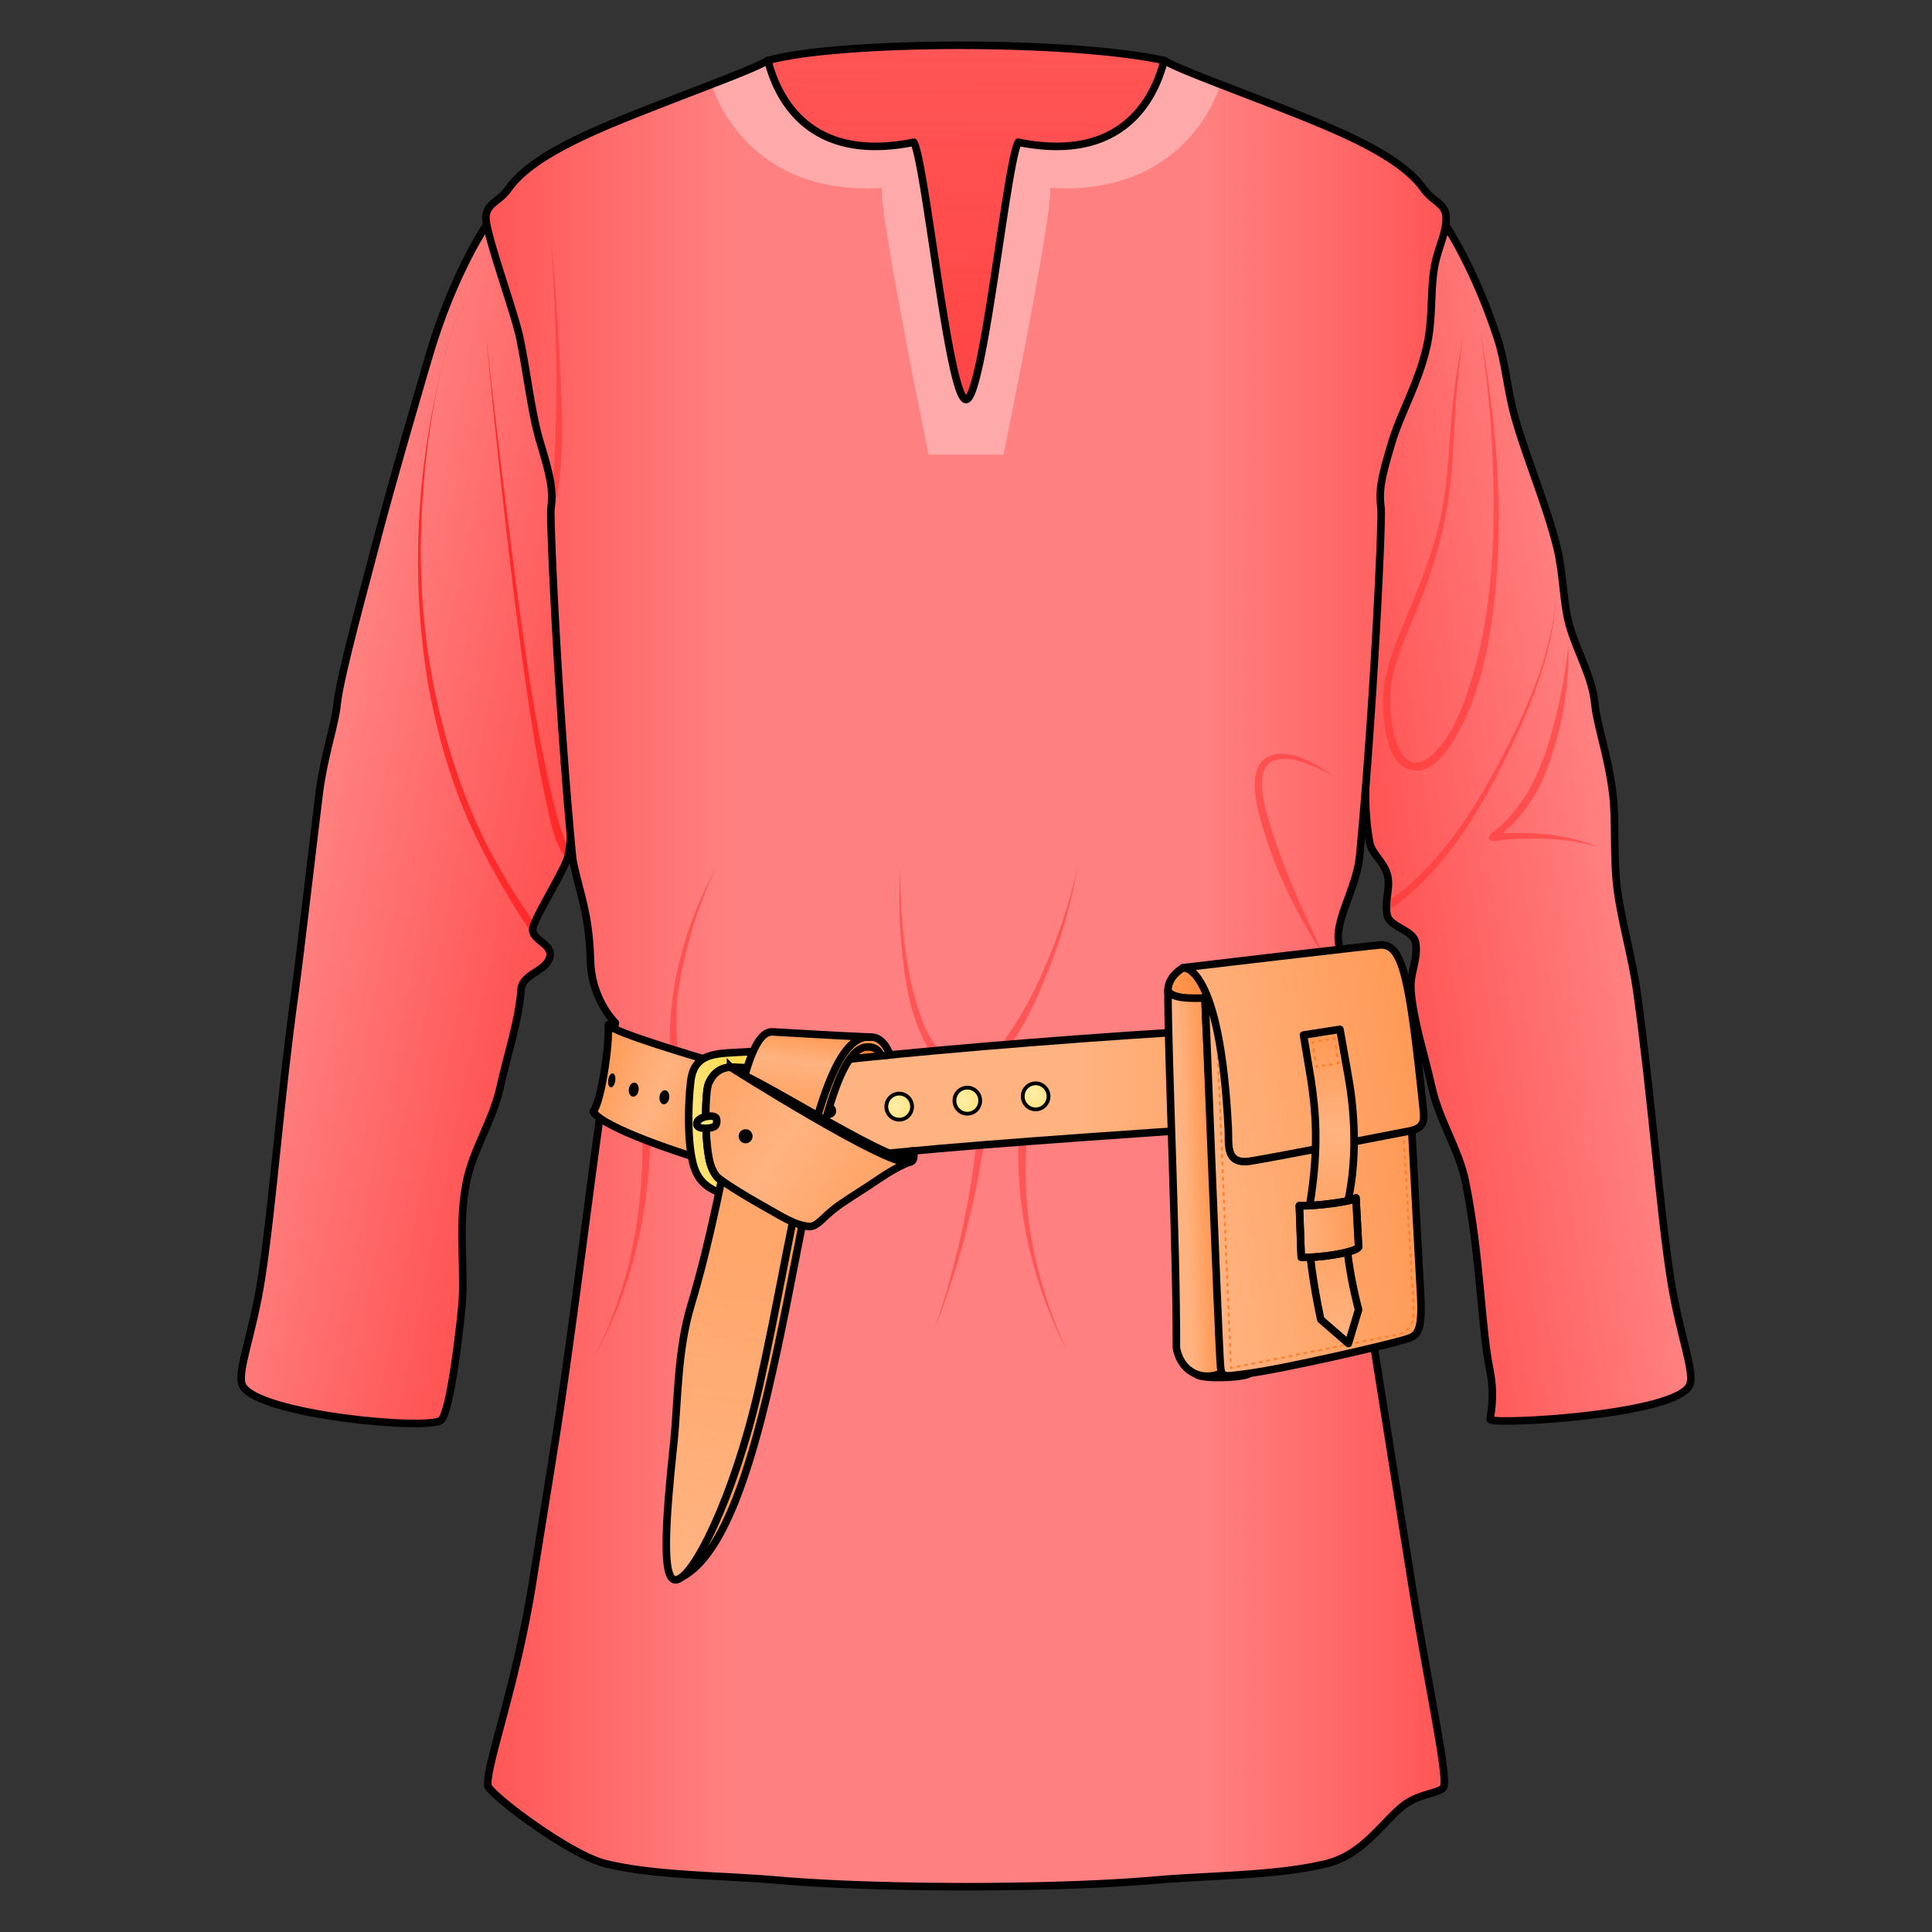 <svg xmlns="http://www.w3.org/2000/svg" xmlns:xlink="http://www.w3.org/1999/xlink" viewBox="0 0 256 256">
    <rect x="0" y="0" width="256" height="256" fill="#333333" stroke="none"/>
    <defs>
        <linearGradient id="innoGrad9">
            <stop offset="0" stop-color="#ff7f2a" stop-opacity=".502"/>
            <stop offset=".308" stop-color="#ff7f2a" stop-opacity="0"/>
            <stop offset=".515" stop-color="#ff7f2a" stop-opacity=".251"/>
            <stop offset=".732" stop-color="#ff7f2a" stop-opacity=".251"/>
            <stop offset="1" stop-color="#ff7f2a" stop-opacity="0"/>
        </linearGradient>
        <linearGradient id="innoGrad8">
            <stop offset="0" stop-color="#fff6d5" stop-opacity=".502"/>
            <stop offset="1" stop-color="#fff6d5" stop-opacity="0"/>
        </linearGradient>
        <linearGradient id="innoGrad7">
            <stop offset="0" stop-color="#ff7f2a" stop-opacity=".251"/>
            <stop offset=".5" stop-color="#ff7f2a" stop-opacity="0"/>
            <stop offset="1" stop-color="#ff7f2a" stop-opacity=".251"/>
        </linearGradient>
        <linearGradient id="innoGrad6">
            <stop offset="0" stop-color="#ff7f2a" stop-opacity="0"/>
            <stop offset=".607" stop-color="#ff7f2a" stop-opacity=".251"/>
            <stop offset=".885" stop-color="#ff7f2a" stop-opacity=".251"/>
            <stop offset=".943" stop-color="#ff7f2a" stop-opacity="0"/>
            <stop offset="1" stop-color="#ff7f2a" stop-opacity=".502"/>
        </linearGradient>
        <linearGradient id="innoGrad5">
            <stop offset="0" stop-color="#ffd42a" stop-opacity="0"/>
            <stop offset="1" stop-color="#ffd42a" stop-opacity=".502"/>
        </linearGradient>
        <linearGradient id="innoGrad4">
            <stop offset="0" stop-color="#ff7f2a" stop-opacity=".251"/>
            <stop offset=".347" stop-color="#ff7f2a" stop-opacity="0"/>
            <stop offset="1" stop-color="#ff7f2a" stop-opacity=".502"/>
        </linearGradient>
        <linearGradient id="innoGrad3">
            <stop offset="0" stop-color="#ff7f2a" stop-opacity="0"/>
            <stop offset="1" stop-color="#ff7f2a" stop-opacity=".502"/>
        </linearGradient>
        <linearGradient id="innoGrad2">
            <stop offset="0" stop-color="#ff2a2a" stop-opacity=".502"/>
            <stop offset=".25" stop-color="#ff2a2a" stop-opacity="0"/>
            <stop offset=".75" stop-color="#ff2a2a" stop-opacity="0"/>
            <stop offset="1" stop-color="#ff2a2a" stop-opacity=".502"/>
        </linearGradient>
        <linearGradient id="innoGrad1">
            <stop offset="0" stop-color="#ff2a2a" stop-opacity="0"/>
            <stop offset="1" stop-color="#ff2a2a" stop-opacity=".502"/>
        </linearGradient>
        <linearGradient id="linearGradient972" x1="131.345" x2="131.002" y1="5.523" y2="62.333" gradientTransform="matrix(1.045 0 0 1.045 -8.893 1.216)" gradientUnits="userSpaceOnUse" xlink:href="#innoGrad1"/>
        <linearGradient id="linearGradient995" x1="212.644" x2="184.583" y1="110.093" y2="114.291" gradientTransform="matrix(1.045 0 0 1.045 -8.893 1.216)" gradientUnits="userSpaceOnUse" xlink:href="#innoGrad1"/>
        <linearGradient id="linearGradient1018" x1="47.532" x2="75.677" y1="111.064" y2="116.792" gradientTransform="matrix(1.045 0 0 1.045 -8.893 1.216)" gradientUnits="userSpaceOnUse" xlink:href="#innoGrad1"/>
        <linearGradient id="linearGradient1041" x1="69.623" x2="192.381" y1="122.292" y2="122.292" gradientTransform="matrix(1.045 0 0 1.045 -8.893 1.216)" gradientUnits="userSpaceOnUse" xlink:href="#innoGrad2"/>
        <linearGradient id="linearGradient1091" x1="145.268" x2="179.526" y1="137.916" y2="137.916" gradientTransform="matrix(1.045 0 0 1.045 -8.893 1.216)" gradientUnits="userSpaceOnUse" xlink:href="#innoGrad3"/>
        <linearGradient id="linearGradient1114" x1="95.88" x2="83.227" y1="139.9" y2="135.106" gradientTransform="matrix(1.045 0 0 1.045 -8.893 1.216)" gradientUnits="userSpaceOnUse" xlink:href="#innoGrad4"/>
        <linearGradient id="linearGradient1145" x1="95.334" x2="101.035" y1="141.249" y2="140.91" gradientTransform="matrix(1.045 0 0 1.045 -8.893 1.216)" gradientUnits="userSpaceOnUse" xlink:href="#innoGrad5"/>
        <linearGradient id="linearGradient1183" x1="103.426" x2="111.481" y1="198.273" y2="129.72" gradientTransform="matrix(1.045 0 0 1.045 -8.893 1.216)" gradientUnits="userSpaceOnUse" xlink:href="#innoGrad6"/>
        <linearGradient id="linearGradient1218" x1="98.465" x2="115.901" y1="138.988" y2="150.59" gradientTransform="matrix(1.045 0 0 1.045 -8.893 1.216)" gradientUnits="userSpaceOnUse" xlink:href="#innoGrad7"/>
        <radialGradient id="radialGradient1255" cx="125.003" cy="136.406" r="1.884" fx="125.003" fy="136.406" gradientTransform="matrix(1.045 0 0 1.055 -8.866 .035)" gradientUnits="userSpaceOnUse" xlink:href="#innoGrad8"/>
        <radialGradient id="radialGradient1257" cx="133.467" cy="135.608" r="1.885" fx="133.467" fy="135.608" gradientTransform="matrix(1.045 0 0 1.055 -8.866 .042)" gradientUnits="userSpaceOnUse" xlink:href="#innoGrad8"/>
        <radialGradient id="radialGradient1259" cx="142.241" cy="134.734" r="1.885" fx="142.241" fy="134.734" gradientTransform="matrix(1.045 0 0 1.054 -8.867 .121)" gradientUnits="userSpaceOnUse" xlink:href="#innoGrad8"/>
        <linearGradient id="linearGradient1288" x1="156.108" x2="161.312" y1="125.617" y2="125.383" gradientTransform="matrix(1.045 0 0 1.045 -8.893 1.216)" gradientUnits="userSpaceOnUse" xlink:href="#innoGrad3"/>
        <linearGradient id="linearGradient1311" x1="158.707" x2="161.878" y1="150.026" y2="149.885" gradientTransform="matrix(1.045 0 0 1.045 -8.893 1.216)" gradientUnits="userSpaceOnUse" xlink:href="#innoGrad3"/>
        <linearGradient id="linearGradient1334" x1="160.676" x2="189.202" y1="151.997" y2="148.471" gradientTransform="matrix(1.045 0 0 1.045 -8.893 1.216)" gradientUnits="userSpaceOnUse" xlink:href="#innoGrad3"/>
        <linearGradient id="linearGradient1367" x1="157.856" x2="189.545" y1="137.211" y2="132.398" gradientTransform="matrix(1.045 0 0 1.045 -8.893 1.216)" gradientUnits="userSpaceOnUse" xlink:href="#innoGrad3"/>
        <linearGradient id="linearGradient1398" x1="175.599" x2="179.487" y1="130.096" y2="169.202" gradientTransform="matrix(1.045 0 0 1.045 -8.893 1.216)" gradientUnits="userSpaceOnUse" xlink:href="#innoGrad9"/>
        <linearGradient id="linearGradient1435" x1="172.77" x2="181.142" y1="154.509" y2="153.56" gradientTransform="matrix(1.045 0 0 1.045 -8.893 1.216)" gradientUnits="userSpaceOnUse" xlink:href="#innoGrad3"/>
    </defs>
    <path fill="#f55" d="M101.746 8.009c9.535-2.613 39.84-2.743 52.51 0l13.977 27.864-40.23 30.478-41.627-30.13z"/>
    <path fill="url(#linearGradient972)" stroke="#000" stroke-linejoin="round" stroke-miterlimit="10" d="M101.746 8.009c9.535-2.613 39.84-2.743 52.51 0l13.977 27.864-40.23 30.478-41.627-30.13z"/>
    <path fill="#ff8080" d="M191.556 29.831s3.82 5.6 6.916 15.142c1.044 3.217 1.254 6.863 2.33 10.58 1.622 5.602 4.048 11.186 5.485 16.894.878 3.487.806 7.314 1.654 10.362 1 3.598 3.035 6.774 3.396 10.536.257 2.69 1.713 6.696 2.351 11.67.47 3.65.04 8.39.61 12.8.564 4.355 1.963 8.993 2.613 13.673 1.987 14.304 2.93 28.06 4.441 37.88 1.138 7.388 3.312 12.506 2.526 14.19-1.83 3.922-25.34 5.22-26.386 4.57-.171-.106.713-2.73-.088-6.657-1.171-5.751-1.211-14.943-3.222-24.905-.854-4.235-3.469-8.066-4.44-12.45-.959-4.33-2.484-8.829-2.788-12.977-.16-2.206 1.027-4.179.61-6.27-.335-1.675-3.387-2.005-3.745-3.57-.407-1.785.378-3.392.087-5.05-.352-2.008-2.13-2.971-2.438-4.703-1.001-5.627-.269-10.415-.269-10.415l-8.134-49.366z"/>
    <path fill="#ff2a2a" fill-opacity=".502" d="M183.42 119.77c6.732-4.389 11.52-11.74 15.223-18.737 3.7-6.99 7.007-14.387 7.6-22.36-.421 8.012-3.584 15.508-7.146 22.6-3.623 7.214-8.342 14.749-15.102 19.37l-.575-.872zM207.812 85.465c.16 5.614-.918 11.482-2.936 16.725-1.421 3.693-3.726 6.75-6.864 9.138-.103-.287-.205-.574-.309-.86 4.726-.26 9.601-.115 14.028 1.773-3.981-1.204-8.303-1.304-12.42-.963-.46.038-1.311.29-1.749.08-.841-.403.385-1.18.673-1.413 1.284-1.037 2.298-2.245 3.263-3.571 1.9-2.608 3.112-5.89 3.992-8.948a68.351 68.351 0 0 0 2.322-11.961c.034 1.18-.12 1.173 0 0zM196.187 44.19c1.999 11.149 3.042 22.538 1.976 33.851-.604 6.413-1.815 13.248-4.914 18.971-1.146 2.116-3.506 5.85-6.45 4.96-2.846-.86-3.332-5.154-3.502-7.601-.315-4.533 1.312-8.42 3.026-12.527 1.814-4.348 3.594-8.73 4.576-13.356.902-4.245 1.047-8.576 1.406-12.888.321-3.858.852-7.624 1.661-11.408-.935 5.484-1.186 10.934-1.491 16.48-.364 6.596-1.824 12.76-4.249 18.9-1.192 3.018-2.61 5.99-3.477 9.126-.79 2.859-.7 5.984.046 8.85.313 1.16.792 2.608 1.898 3.25 1.348.782 2.811-.42 3.686-1.376 2.04-2.23 3.244-5.237 4.191-8.065 2.832-8.47 3.455-17.744 3.32-26.622-.105-6.874-.713-13.745-1.703-20.545z"/>
    <path fill="url(#linearGradient995)" stroke="#000" stroke-miterlimit="10" d="M191.556 29.831s3.82 5.6 6.916 15.142c1.044 3.217 1.254 6.863 2.33 10.58 1.622 5.602 4.048 11.186 5.485 16.894.878 3.487.806 7.314 1.654 10.362 1 3.598 3.035 6.774 3.396 10.536.257 2.69 1.713 6.696 2.351 11.67.47 3.65.04 8.39.61 12.8.564 4.355 1.963 8.993 2.613 13.673 1.987 14.304 2.93 28.06 4.441 37.88 1.138 7.388 3.312 12.506 2.526 14.19-1.83 3.922-25.34 5.22-26.386 4.57-.171-.106.713-2.73-.088-6.657-1.171-5.751-1.211-14.943-3.222-24.905-.854-4.235-3.469-8.066-4.44-12.45-.959-4.33-2.484-8.829-2.788-12.977-.16-2.206 1.027-4.179.61-6.27-.335-1.675-3.387-2.005-3.745-3.57-.407-1.785.378-3.392.087-5.05-.352-2.008-2.13-2.971-2.438-4.703-1.001-5.627-.269-10.415-.269-10.415l-8.134-49.366z"/>
    <path fill="#ff8080" d="M64.445 29.831s-3.82 5.6-6.916 15.142c-1.044 3.217-6.379 21.766-7.816 27.474-.878 3.487-4.689 17.135-5.05 20.898-.257 2.69-1.713 6.696-2.351 11.67-.47 3.65-2.573 21.793-3.223 26.473-1.987 14.304-2.93 28.06-4.441 37.88-1.138 7.388-3.312 12.506-2.526 14.19 1.83 3.922 25.167 6.091 26.386 4.57 1.22-1.52 2.394-11.842 2.7-15.096.456-4.833-.592-10.513.61-16.466.854-4.235 3.469-8.066 4.44-12.45.959-4.33 2.484-8.829 2.788-12.977.16-2.206 3.414-2.351 3.832-4.442.334-1.675-2.621-2.18-2.265-3.744.408-1.785 4.394-7.935 4.703-9.666 1-5.627-.517-12.155-.517-12.155l8.135-49.366z"/>
    <path fill="#ff2a2a" d="M60.99 40.663c-3.341 9.044-4.782 19.04-5.157 28.63-.516 13.21 1.662 26.208 6.723 38.424 1.481 3.573 3.371 6.966 5.373 10.268.821 1.356 1.731 2.652 2.628 3.96.572.837.47.712-.368 1.312-2.96-4.433-5.572-8.944-7.792-13.794-2.67-5.836-4.418-12.12-5.604-18.414-2.212-12.951-1.785-26.168.98-39.004.827-3.839 1.808-7.708 3.218-11.382zM64.385 44.19c.847 7.976 1.797 15.942 2.812 23.898 1.62 12.704 3.135 25.58 6.1 38.056.417 1.757.894 3.493 1.532 5.183.138.366.316.71.486 1.062.034.05.387.449.375.531-.032.2-.593.581-.746.732-1.533-2.007-2.022-4.885-2.557-7.298-.635-2.861-1.154-5.746-1.63-8.638-1.065-6.464-1.927-12.961-2.727-19.462-1.319-10.703-2.457-21.43-3.47-32.167l-.175-1.897z"/>
    <path fill="url(#linearGradient1018)" stroke="#000" stroke-miterlimit="10" d="M64.445 29.831s-3.82 5.6-6.916 15.142c-1.044 3.217-6.379 21.766-7.816 27.474-.878 3.487-4.689 17.135-5.05 20.898-.257 2.69-1.713 6.696-2.351 11.67-.47 3.65-2.573 21.793-3.223 26.473-1.987 14.304-2.93 28.06-4.441 37.88-1.138 7.388-3.312 12.506-2.526 14.19 1.83 3.922 25.167 6.091 26.386 4.57 1.22-1.52 2.394-11.842 2.7-15.096.456-4.833-.592-10.513.61-16.466.854-4.235 3.469-8.066 4.44-12.45.959-4.33 2.484-8.829 2.788-12.977.16-2.206 3.414-2.351 3.832-4.442.334-1.675-2.621-2.18-2.265-3.744.408-1.785 4.394-7.935 4.703-9.666 1-5.627-.517-12.155-.517-12.155l8.135-49.366z"/>
    <path fill="#ff8080" d="M103.008 249.131c-7.38-.647-16.108-.57-22.729-2.178-4.871-1.182-15.514-9.29-15.632-10.364-.283-2.56 3.709-13.09 5.88-26.644.947-5.922 1.95-12.105 2.96-18.46 2.03-12.756 4.321-31.408 5.978-43.347 1.154-8.31 2.076-12.603 2.076-12.603s-2.905-2.777-3.265-7.618c-.054-.737-.057-3.45-.61-6.446-.553-3.001-1.655-6.287-1.828-8.096-.669-6.978-1.245-14.689-1.702-21.776-.816-12.686-1.247-23.376-1.129-24.291.306-2.35-.013-3.972-1.436-8.708-1.176-3.918-1.678-8.921-2.699-13.848-.698-3.37-4.583-13.963-4.485-15.976.092-1.876 1.733-1.985 3.006-3.79 3.093-4.388 11.394-7.754 18.461-10.535 7.657-3.014 14.05-5.305 15.892-6.444.828 3.134 4.137 13.932 19.332 10.842 1.524 2.568 4.659 34.092 6.923 34.092 2.265 0 5.398-31.524 6.923-34.091 15.195 3.09 18.504-7.708 19.332-10.841 1.842 1.139 8.235 3.428 15.892 6.443 7.067 2.781 15.368 6.147 18.462 10.536 1.272 1.805 2.913 1.913 3.005 3.789.102 2.094-1.192 4.17-1.612 7.01-.453 3.055-.173 6.382-.871 9.752-1.022 4.926-3.526 9.143-4.702 13.061-1.423 4.736-1.742 6.358-1.436 8.708.186 1.426-.965 26.598-2.831 46.067-.346 3.613-2.353 6.899-2.787 9.927-.252 1.76.458 3.138.348 4.615-.36 4.841-.966 8.206-.966 8.206l.526 12.132s3.334 21.121 6.778 42.755a18536.82 18536.82 0 0 0 2.98 18.676c2.17 13.554 4.594 24.342 4.312 26.902-.118 1.074-3.183.902-5.444 2.702-2.815 2.241-5.317 6.48-10.188 7.662-6.621 1.609-15.35 1.531-22.729 2.178-13.194 1.158-36.791 1.158-49.985.001z"/>
    <path fill="#ff2a2a" fill-opacity=".502" d="M94.977 114.834c-1.998 3.971-3.386 8.283-4.365 12.609-.56 2.476-1.057 5.193-.968 7.743 0 1.166.043 2.312.13 3.476.047.637-.439.44-1.011.495-.278-8.434 2.123-16.958 6.214-24.323zM119.262 114.834c-.032 4.56.323 9.184 1.126 13.673.438 2.448 1.103 4.782 1.968 7.108.373 1.07 1.006 2.05 1.644 2.976.35.512-.163.614-.608.958-2.313-3.659-3.248-7.857-3.712-12.128-.508-4.154-.62-8.409-.418-12.587zM142.767 114.834c-.713 4.426-1.983 8.921-3.61 13.094-.9 2.31-1.867 4.57-2.981 6.788-.692 1.379-1.602 2.677-2.403 3.997-.138-.1-.893-.545-.811-.666.432-.653.866-1.305 1.3-1.958 1.527-2.302 2.796-4.75 3.904-7.28 1.957-4.465 3.626-9.186 4.6-13.975zM176.593 102.706c-2.15-.977-4.885-2.511-7.321-2.06-3.455.641-1.642 6.41-1.008 8.52 1.806 6.024 4.52 11.759 7.154 17.454-3.443-5.204-6.42-11.16-8.152-17.16-.708-2.45-2.297-8.083 1.097-9.326 2.757-.983 6.003 1.156 8.23 2.572zM136.038 151.33c-.76 9.555 1.397 19.321 5.484 27.918-4.45-8.529-6.937-18.313-6.527-27.983l1.043.065zM123.804 176.244c2.7-7.971 4.607-16.203 5.559-24.575l1.034.139c-.082 0-.78 4.291-.835 4.565-.525 2.633-1.159 5.24-1.803 7.845a127.853 127.853 0 0 1-3.955 12.026zM73.008 31.65c.479 4.98.836 9.973 1.092 14.968.351 6.865.838 14.069-.591 20.838l-.96-.282c-.104-.03.275-1.333.305-1.457.4-1.767.534-3.643.633-5.448.22-3.996.27-7.994.206-11.996a327.997 327.997 0 0 0-.685-16.623zM86.171 151.11c-.24 9.963-2.554 20.202-7.573 28.847 4.673-8.743 6.638-18.966 6.528-28.853l1.045.006z"/>
    <path fill="#faa" d="M94.298 11.181c3.635-1.405 6.35-2.494 7.447-3.172.828 3.133 4.137 13.93 19.332 10.84 1.525 2.568 4.66 34.092 6.924 34.092 2.265 0 5.398-31.524 6.923-34.091 15.195 3.09 18.504-7.708 19.332-10.841 1.099.678 3.814 1.767 7.451 3.174 0 0-4.01 14.85-22.559 13.719.436 3.048-6.183 35.353-6.183 35.353h-9.923s-6.62-32.306-6.184-35.353C98.31 26.034 94.3 11.183 94.3 11.183z"/>
    <path fill="url(#linearGradient1041)" stroke="#000" stroke-linejoin="round" stroke-miterlimit="10" d="M103.008 249.131c-7.38-.647-16.108-.57-22.729-2.178-4.871-1.182-15.514-9.29-15.632-10.364-.283-2.56 3.709-13.09 5.88-26.644.947-5.922 1.95-12.105 2.96-18.46 2.03-12.756 4.321-31.408 5.978-43.347 1.154-8.31 2.076-12.603 2.076-12.603s-2.905-2.777-3.265-7.618c-.054-.737-.057-3.45-.61-6.446-.553-3.001-1.655-6.287-1.828-8.096-.669-6.978-1.245-14.689-1.702-21.776-.816-12.686-1.247-23.376-1.129-24.291.306-2.35-.013-3.972-1.436-8.708-1.176-3.918-1.678-8.921-2.699-13.848-.698-3.37-4.583-13.963-4.485-15.976.092-1.876 1.733-1.985 3.006-3.79 3.093-4.388 11.394-7.754 18.461-10.535 7.657-3.014 14.05-5.305 15.892-6.444.828 3.134 4.137 13.932 19.332 10.842 1.524 2.568 4.659 34.092 6.923 34.092 2.265 0 5.398-31.524 6.923-34.091 15.195 3.09 18.504-7.708 19.332-10.841 1.842 1.139 8.235 3.428 15.892 6.443 7.067 2.781 15.368 6.147 18.462 10.536 1.272 1.805 2.913 1.913 3.005 3.789.102 2.094-1.192 4.17-1.612 7.01-.453 3.055-.173 6.382-.871 9.752-1.022 4.926-3.526 9.143-4.702 13.061-1.423 4.736-1.742 6.358-1.436 8.708.186 1.426-.965 26.598-2.831 46.067-.346 3.613-2.353 6.899-2.787 9.927-.252 1.76.458 3.138.348 4.615-.36 4.841-.966 8.206-.966 8.206l.526 12.132s3.334 21.121 6.778 42.755a18536.82 18536.82 0 0 0 2.98 18.676c2.17 13.554 4.594 24.342 4.312 26.902-.118 1.074-3.183.902-5.444 2.702-2.815 2.241-5.317 6.48-10.188 7.662-6.621 1.609-15.35 1.531-22.729 2.178-13.194 1.158-36.791 1.158-49.985.001z"/>
    <path fill="#ff7f2a" d="M120.93 151.94s.378 1.474-.224 1.838c-.843.511-4.24-1.345-4.24-1.345zM114.514 137.98c-1.05.095-3.408 3.875-3.408 3.875l5.38 1.274.855-3.731c0-.001-1.776-1.514-2.827-1.418z"/>
    <path fill="#ffb380" d="M104.892 141.423s-.284 12.446.823 13.215c4.909-2.415 71.575-5.875 72.473-6.538-.39-.891-1.094-9.88-.478-11.738-1.292-1.69-66.19 3.392-72.818 5.061z"/>
    <path fill="url(#linearGradient1091)" stroke="#000" stroke-linejoin="round" stroke-miterlimit="10" d="M104.892 141.423s-.284 12.446.823 13.215c4.909-2.415 71.575-5.875 72.473-6.538-.39-.891-1.094-9.88-.478-11.738-1.292-1.69-66.19 3.392-72.818 5.061z"/>
    <path fill="#ffb380" d="M93.186 140.287s-11.862-3.45-12.589-4.484c.185 2.619-.955 10.298-1.999 11.48 1.315 2.272 13.02 5.91 13.02 5.91z"/>
    <path fill="url(#linearGradient1114)" stroke="#000" stroke-linejoin="round" stroke-miterlimit="10" d="M93.186 140.287s-11.862-3.45-12.589-4.484c.185 2.619-.955 10.298-1.999 11.48 1.315 2.272 13.02 5.91 13.02 5.91z"/>
    <path fill="#ffe680" d="M102.966 139.106s-2.655.219-5.684.362c-3.027.143-5.346.437-5.752 3.76-.408 3.324-.508 9.517.707 12.117 2.15 4.596 9.665 2.846 9.665 2.846z"/>
    <path fill="url(#linearGradient1145)" stroke="#000" stroke-linejoin="round" stroke-miterlimit="10" d="M102.966 139.106s-2.655.219-5.684.362c-3.027.143-5.346.437-5.752 3.76-.408 3.324-.508 9.517.707 12.117 2.15 4.596 9.665 2.846 9.665 2.846z"/>
    <ellipse cx="112.766" cy="144.994" rx=".926" ry=".935" transform="rotate(1.134)"/>
    <path fill="#ffd42a" stroke="#000" stroke-linejoin="round" stroke-miterlimit="10" d="M101.152 141.483s-1.053.093-3.806-.076c-1.834-.111-2.872.826-3.443 2.14-.57 1.315-.546 8.971.388 11.157.844 1.978 1.855 2.452 4.082 1.546z"/>
    <path fill="#f95" stroke="#000" stroke-linejoin="round" stroke-miterlimit="10" d="M117.938 139.784l-1.179.117s-.344-1.3-1.953-1.169c-8.956.72-10.567 65.497-25.321 70.603-3.017-.292 17.737-70.416 17.737-70.416s3.838-1.584 8.278-1.493c1.677.035 2.438 2.358 2.438 2.358z"/>
    <path fill="#ffb380" d="M115.499 137.428c-7.145-1.092-10.196 25.525-14.93 46.435-3.274 14.465-8.807 25.561-11.085 25.474-1.804-.07-1.31-7.735-.213-18.088.592-5.592.432-12.142 2.29-18.304 5.31-17.61 6.432-36.464 10.825-36.213 8.641.498 9.864.555 13.113.696z"/>
    <path fill="url(#linearGradient1183)" stroke="#000" stroke-linejoin="round" stroke-miterlimit="10" d="M115.499 137.428c-7.145-1.092-10.196 25.525-14.93 46.435-3.274 14.465-8.807 25.562-11.085 25.474-1.804-.07-1.31-7.735-.213-18.088.592-5.592.432-12.142 2.29-18.304 5.31-17.61 6.432-36.464 10.825-36.213 8.641.498 9.864.555 13.113.696z"/>
    <path fill="#f95" stroke="#000" stroke-linejoin="round" stroke-miterlimit="10" d="M120.476 152.549l.542-.05s.387 1.49-.571 1.508c-8.605.165-22.199-11.692-22.199-11.692 5.186 2.277 24.483 14.696 22.228 10.233z"/>
    <path fill="#ffb380" d="M96.798 141.405c-1.497.09-2.383.965-2.895 2.142-.57 1.315-.546 8.971.388 11.157.171.401.349.74.543 1.018h.001c.284.514 3.427 2.48 6.658 4.296 2.008 1.127 3.837 2.343 5.694 2.494 1.03.084 1.747-1.057 3.241-2.247 1.222-.972 3.114-2.11 4.756-3.196 1.775-1.178 3.323-2.299 5.264-3.06-2.666.693-23.65-12.602-23.65-12.602v-.002z"/>
    <path fill="url(#linearGradient1218)" stroke="#000" stroke-miterlimit="10" d="M96.798 141.405c-1.497.09-2.383.965-2.895 2.142-.57 1.315-.546 8.971.388 11.157.171.401.349.74.543 1.018h.001c.284.514 3.427 2.48 6.658 4.296 2.008 1.127 3.837 2.343 5.694 2.494 1.03.084 1.747-1.057 3.241-2.247 1.222-.972 3.114-2.11 4.756-3.196 1.775-1.178 3.323-2.299 5.264-3.06-2.666.693-23.65-12.602-23.65-12.602v-.002z"/>
    <path fill="#ffe680" stroke="#000" stroke-linecap="round" stroke-linejoin="round" stroke-miterlimit="10" d="M92.324 148.955c.04.73 1.772.642 2.339.319.307-.176.393-.729.242-1.103-.234-.58-2.637-.239-2.581.784z"/>
    <ellipse cx="122.141" cy="144.151" fill="#ffe680" rx="1.708" ry="1.726" transform="rotate(1.18)"/>
    <ellipse cx="131.109" cy="143.212" fill="#ffe680" rx="1.709" ry="1.727" transform="rotate(1.163)"/>
    <ellipse cx="140.106" cy="142.499" fill="#ffe680" rx="1.709" ry="1.726" transform="rotate(1.146)"/>
    <ellipse cx="122.141" cy="144.151" fill="url(#radialGradient1255)" stroke="#000" stroke-miterlimit="10" stroke-width=".5" rx="1.708" ry="1.726" transform="rotate(1.18)"/>
    <ellipse cx="131.109" cy="143.212" fill="url(#radialGradient1257)" stroke="#000" stroke-miterlimit="10" stroke-width=".5" rx="1.709" ry="1.727" transform="rotate(1.163)"/>
    <ellipse cx="140.106" cy="142.499" fill="url(#radialGradient1259)" stroke="#000" stroke-miterlimit="10" stroke-width=".5" rx="1.709" ry="1.726" transform="rotate(1.146)"/>
    <ellipse cx="101.847" cy="148.514" rx=".926" ry=".936" transform="rotate(1.169)"/>
    <ellipse cx="107.152" cy="131.941" rx=".651" ry=".936" transform="rotate(7.886) skewX(-.001)"/>
    <ellipse cx="102.896" cy="131.568" rx=".651" ry=".936" transform="rotate(7.845) skewX(-.001)"/>
    <ellipse cx="99.801" cy="130.777" rx=".472" ry=".937" transform="rotate(7.827) skewX(-.001)"/>
    <path fill="#f95" stroke="#000" stroke-linejoin="round" stroke-miterlimit="10" d="M158.524 182.083l3.372-.186 3.69.074c-.58.612-6.52.816-7.062.112z"/>
    <path fill="#f95" d="M156.794 128.22s-2.046 1.076-2.033 3.05c.015 1.972 3.56 5.465 3.56 5.465l10.617-5.784z"/>
    <path fill="url(#linearGradient1288)" stroke="#000" stroke-linejoin="round" stroke-miterlimit="10" d="M156.794 128.22s-2.046 1.076-2.033 3.05c.015 1.972 3.56 5.465 3.56 5.465l10.617-5.784z"/>
    <path fill="#ffb380" d="M154.76 131.27c.543 1.06 3.06 1.045 4.916.964-.114 1.649 2.788 48.944 2.213 49.674-2.354 1.136-5.357.122-6.012-3.303.044-13.652-1.118-38.175-1.117-47.336z"/>
    <path fill="url(#linearGradient1311)" stroke="#000" stroke-linejoin="round" stroke-miterlimit="10" d="M154.76 131.27c.543 1.06 3.06 1.045 4.916.964-.114 1.649 2.788 48.944 2.213 49.674-2.354 1.136-5.357.122-6.012-3.303.044-13.652-1.118-38.175-1.117-47.336z"/>
    <path fill="#ffb380" d="M159.677 132.234s1.771 44.446 1.963 47.463c.193 3.017-.078 2.779 3.47 2.337 4.992-.621 19.419-4.004 20.954-4.513 1.502-.496 2.492-.443 2.17-6.05-.343-5.963-2.2-41.05-2.2-41.05z"/>
    <path fill="url(#linearGradient1334)" stroke="#000" stroke-linejoin="round" stroke-miterlimit="10" d="M159.677 132.234s1.771 44.446 1.963 47.463c.193 3.017-.078 2.779 3.47 2.337 4.992-.621 19.419-4.004 20.954-4.513 1.502-.496 2.492-.443 2.17-6.05-.343-5.963-2.2-41.05-2.2-41.05z"/>
    <path fill="none" stroke="#ff7f2a" stroke-dasharray=".501,.501" stroke-linejoin="round" stroke-width=".25" d="M161.067 132.925l2.025 47.826"/>
    <path fill="none" stroke="#ff7f2a" stroke-linejoin="round" stroke-width=".25" d="M163.103 181.013l.012.26.256-.05"/>
    <path fill="none" stroke="#ff7f2a" stroke-dasharray=".5,.5" stroke-linejoin="round" stroke-width=".25" d="M163.883 181.12l21.438-4.331c1.93-.558 2.068-2.11 1.96-3.875-.565-9.232-2.137-37.803-2.367-41.981"/>
    <path fill="#ffb380" d="M162.757 149.663c.093 1.91-.43 4.7 2.895 4.197 2.814-.426 20.917-3.96 20.917-3.96 2.346-.405 2.164-1.52 1.982-3.265-1.784-17.11-2.69-21.612-5.672-21.422-1.506.096-26.085 3.007-26.085 3.007s4.886-.577 5.963 21.443z"/>
    <path fill="url(#linearGradient1367)" stroke="#000" stroke-linejoin="round" stroke-miterlimit="10" d="M162.757 149.663c.093 1.91-.43 4.7 2.895 4.197 2.814-.426 20.917-3.96 20.917-3.96 2.346-.405 2.164-1.52 1.982-3.265-1.784-17.11-2.69-21.612-5.672-21.422-1.506.096-26.085 3.007-26.085 3.007s4.886-.577 5.963 21.443z"/>
    <path fill="#ffb380" d="M172.72 137.148s.948 5.638.975 5.814c.597 3.946 1.154 8.934-.16 16.787-.82 4.895 1.477 15.094 1.477 15.094l3.658 3.179 1.349-4.485s-2.533-9.104-1.391-14.426c1.39-6.483.688-12.892-.012-16.715l-1.068-6.003z"/>
    <path fill="url(#linearGradient1398)" stroke="#000" stroke-linejoin="round" stroke-miterlimit="10" d="M172.72 137.148s.948 5.638.975 5.814c.597 3.946 1.154 8.934-.16 16.787-.82 4.895 1.477 15.094 1.477 15.094l3.658 3.179 1.349-4.485s-2.533-9.104-1.391-14.426c1.39-6.483.688-12.892-.012-16.715l-1.068-6.003z"/>
    <path fill="#ffb380" stroke="#000" stroke-linejoin="round" stroke-miterlimit="10" d="M172.173 159.759c1.829.131 7.418-.592 7.498-1.032l.348 6.505c-.275.706-5.333 1.512-7.6 1.357z"/>
    <path fill="url(#linearGradient1435)" stroke="#000" stroke-linejoin="round" stroke-miterlimit="10" d="M172.173 159.759c1.829.131 7.418-.592 7.498-1.032l.348 6.505c-.275.706-5.333 1.512-7.6 1.357z"/>
    <path fill="none" stroke="#ff7f2a" stroke-linejoin="round" stroke-width=".239" d="M175.16 130.961l-.246.043.042.246" transform="matrix(1.045 0 0 1.045 -8.893 1.216)"/>
    <path fill="none" stroke="#ff7f2a" stroke-dasharray=".53,.53" stroke-linejoin="round" stroke-width=".25" d="M174.029 138.911l.329 1.912"/>
    <path fill="none" stroke="#ff7f2a" stroke-linejoin="round" stroke-width=".239" d="M175.406 133.864l.042.246.247-.04" transform="matrix(1.045 0 0 1.045 -8.893 1.216)"/>
    <path fill="none" stroke="#ff7f2a" stroke-dasharray=".46,.46" stroke-linejoin="round" stroke-width=".25" d="M175.181 141.233l1.661-.272"/>
    <path fill="none" stroke="#ff7f2a" stroke-linejoin="round" stroke-width=".239" d="M177.965 133.697l.247-.04-.038-.247" transform="matrix(1.045 0 0 1.045 -8.893 1.216)"/>
    <path fill="none" stroke="#ff7f2a" stroke-dasharray=".535,.535" stroke-linejoin="round" stroke-width=".25" d="M177.211 140.069l-.301-1.934"/>
    <path fill="none" stroke="#ff7f2a" stroke-linejoin="round" stroke-width=".239" d="M177.762 130.766l-.038-.247-.246.043" transform="matrix(1.045 0 0 1.045 -8.893 1.216)"/>
    <path fill="none" stroke="#ff7f2a" stroke-dasharray=".47,.47" stroke-linejoin="round" stroke-width=".25" d="M176.085 137.729l-1.694.292"/>
</svg>

